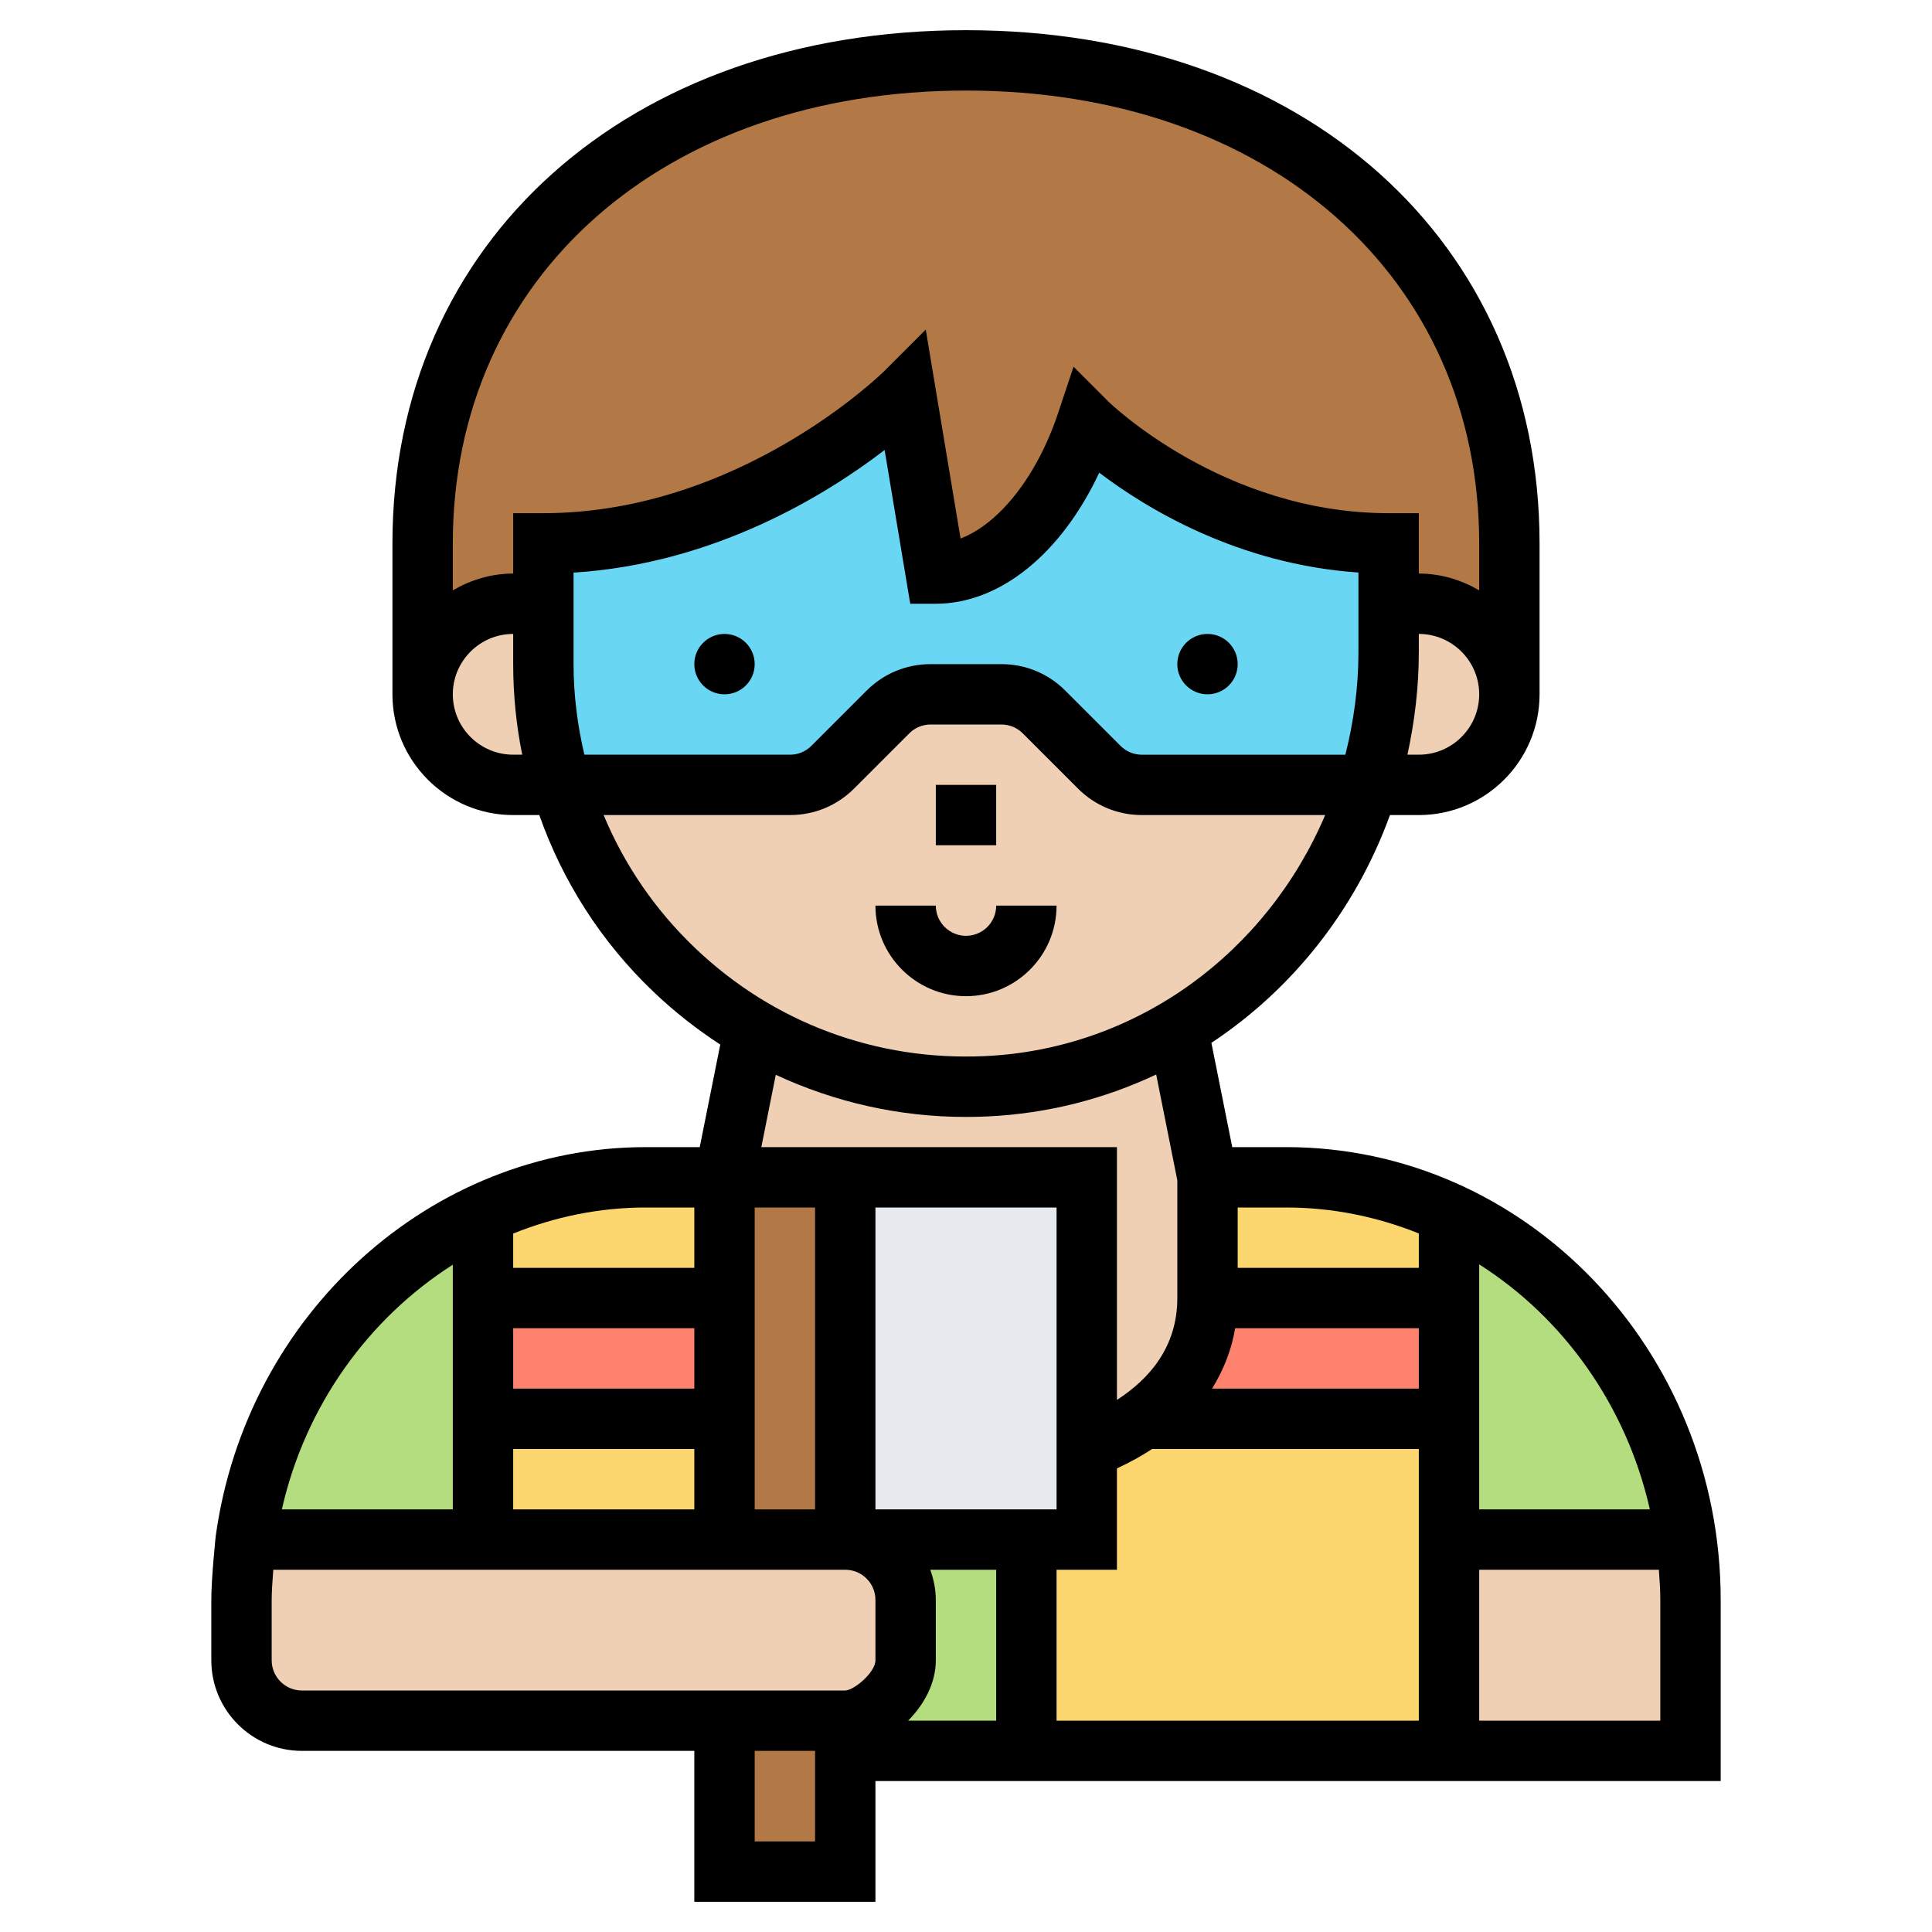 <svg id="Layer_6" enable-background="new 0 0 64 64" height="512" viewBox="0 0 64 64" width="512" xmlns="http://www.w3.org/2000/svg"><path d="m16 47v4h-7.86c.67-4.85 3.71-8.9 7.86-10.81v2.81z" fill="#b4dd7f"/><path d="m28 51h6v7h-6v-1c.8 0 2-1 2-2v-2c0-1.1-.9-2-2-2z" fill="#b4dd7f"/><path d="m48 40.19c4.15 1.91 7.2 5.96 7.86 10.81h-7.86v-4-4z" fill="#b4dd7f"/><path d="m56 53v5h-8v-7h7.86c.09.65.14 1.32.14 2z" fill="#f0d0b4"/><path d="m16 43h8v4h-8z" fill="#ff826e"/><path d="m37.95 46.93c1.22-.9 2.05-2.18 2.05-3.93h8v4h-10z" fill="#ff826e"/><path d="m30 53v2c0 1-1.2 2-2 2h-4-14c-1.1 0-2-.9-2-2v-2c0-.68.14-2 .14-2h7.86 8 4c1.1 0 2 .9 2 2z" fill="#f0d0b4"/><path d="m28 58v4h-4v-5h4z" fill="#b27946"/><path d="m28 39v12h-4v-4-4-4z" fill="#b27946"/><path d="m16 47h8v4h-8z" fill="#fcd770"/><path d="m16 40.19c1.65-.77 3.47-1.19 5.39-1.19h2.61v4h-8z" fill="#fcd770"/><path d="m48 51v7h-14v-7h2v-3c.7-.27 1.37-.62 1.95-1.07l.05.07h10z" fill="#fcd770"/><path d="m48 40.19v2.81h-8v-4h2.61c1.92 0 3.74.42 5.39 1.19z" fill="#fcd770"/><path d="m36 48v3h-2-6v-12h8z" fill="#e6e9ed"/><path d="m17 20c-1.66 0-3 1.34-3 3v-5c0-9.94 8.06-16 18-16s18 6.06 18 16v5c0-1.66-1.34-3-3-3h-1v-2c-6 0-10-4-10-4-1 3-3.01 5-5 5l-1-6s-5 5-12 5v2z" fill="#b27946"/><g fill="#f0d0b4"><path d="m40 43c0 1.75-.83 3.03-2.05 3.93-.58.45-1.25.8-1.95 1.07v-9h-8-4l.98-4.89c2.24 1.31 4.89 2 7.7 1.87 2.31-.11 4.46-.79 6.33-1.91l.99 4.93z"/><path d="m47 20c1.66 0 3 1.34 3 3s-1.34 3-3 3h-1.68c.44-1.4.68-2.88.68-4.4v-1.6z"/><path d="m45.32 26c-1.06 3.39-3.33 6.28-6.31 8.07-1.87 1.12-4.02 1.8-6.33 1.91-2.81.13-5.46-.56-7.7-1.87-3.05-1.77-5.37-4.66-6.4-8.11h.42 7.17c.53 0 1.04-.21 1.42-.59l1.82-1.82c.38-.38.89-.59 1.42-.59h2.34c.53 0 1.04.21 1.42.59l1.82 1.82c.38.38.89.59 1.42.59h7.17z"/><path d="m18.58 26h-1.58c-1.66 0-3-1.34-3-3s1.34-3 3-3h1v2c0 1.39.2 2.73.58 4z"/></g><path d="m45 26h-7.17c-.53 0-1.04-.21-1.42-.59l-1.82-1.82c-.38-.38-.89-.59-1.42-.59h-2.34c-.53 0-1.04.21-1.42.59l-1.82 1.82c-.38.38-.89.59-1.42.59h-7.17-.42c-.38-1.27-.58-2.61-.58-4v-2-2c7 0 12-5 12-5l1 6c1.99 0 4-2 5-5 0 0 4 4 10 4v2 1.6c0 1.52-.24 3-.68 4.4z" fill="#69d6f4"/><path d="m31 26h2v2h-2z"/><path d="m35 30h-2c0 .552-.449 1-1 1s-1-.448-1-1h-2c0 1.654 1.346 3 3 3s3-1.346 3-3z"/><circle cx="24" cy="22" r="1"/><circle cx="40" cy="22" r="1"/><path d="m57 53c0-8.271-6.456-15-14.391-15h-1.789l-.691-3.454c2.693-1.782 4.781-4.421 5.915-7.546h.956c2.206 0 4-1.794 4-4v-5c0-10.01-7.813-17-19-17s-19 6.99-19 17v5c0 2.206 1.794 4 4 4h.865c.773 2.192 2.042 4.194 3.782 5.854.69.658 1.432 1.241 2.213 1.748l-.68 3.398h-.18-1.61c-7.113 0-13.235 5.53-14.245 12.895-.005.055-.145 1.38-.145 2.105v2c0 1.654 1.346 3 3 3h13v5h6v-4h28zm-2.346-3h-5.654v-8.116c2.801 1.779 4.876 4.683 5.654 8.116zm-23.838 2h2.184v5h-2.918c.536-.542.918-1.248.918-2v-2c0-.352-.072-.686-.184-1zm-7.816-6h-6v-2h6zm-6 2h6v2h-6zm8-8h2v10h-2zm4 0h6v10h-6zm6 12h2v-3.357c.418-.195.81-.407 1.166-.643h8.834v9h-12zm5.916-8h6.084v2h-6.849c.378-.613.645-1.278.765-2zm1.693-4c1.548 0 3.024.312 4.391.859v1.141h-6v-2zm-23.609-18v-3.031c4.7-.295 8.401-2.601 10.304-4.062l.849 5.093h.847c2.127 0 4.158-1.664 5.414-4.342 1.542 1.172 4.579 3.033 8.586 3.308v2.639c0 1.175-.159 2.309-.433 3.396h-6.739c-.267 0-.519-.104-.708-.293l-1.828-1.828c-.565-.568-1.319-.88-2.121-.88h-2.343c-.801 0-1.555.312-2.122.879l-1.828 1.828c-.188.189-.44.293-.707.293h-6.813c-.228-.972-.358-1.974-.358-3zm28 3h-.377c.238-1.094.377-2.227.377-3.396v-.604c1.103 0 2 .897 2 2s-.897 2-2 2zm-15-22c10.009 0 17 6.168 17 15v1.556c-.591-.344-1.268-.556-2-.556v-2h-1c-5.491 0-9.257-3.672-9.293-3.707l-1.144-1.145-.512 1.535c-.698 2.094-1.951 3.667-3.231 4.156l-1.153-6.921-1.374 1.374c-.047.048-4.783 4.708-11.293 4.708h-1v2c-.732 0-1.409.212-2 .556v-1.556c0-8.832 6.991-15 17-15zm-15 22c-1.103 0-2-.897-2-2s.897-2 2-2v1c0 1.021.102 2.024.299 3zm2.996 2h6.176c.801 0 1.555-.312 2.122-.879l1.828-1.828c.188-.189.44-.293.707-.293h2.343c.267 0 .519.104.708.293l1.828 1.828c.565.567 1.319.879 2.121.879h6.069c-1.924 4.524-6.188 7.746-11.268 7.985-3.593.166-7.006-1.102-9.602-3.578-1.331-1.269-2.35-2.768-3.032-4.407zm11.997 10c.243 0 .486-.005.731-.017 1.989-.094 3.87-.583 5.576-1.389l.7 3.505v3.901c0 1.616-.92 2.676-2 3.374v-8.374h-8-1-2.78l.479-2.396c1.951.907 4.082 1.396 6.294 1.396zm-8.993 3v2h-6v-1.137c1.374-.553 2.853-.863 4.39-.863zm-8 1.895v8.105h-5.663c.779-3.446 2.879-6.331 5.663-8.105zm-6 13.105v-2c0-.256.024-.64.053-1h18.947c.551 0 1 .448 1 1v2c0 .397-.703.992-1 1h-18c-.551 0-1-.448-1-1zm16 6v-3h2v3zm30-4h-6v-5h5.952c.024.331.048.662.048 1z"/></svg>